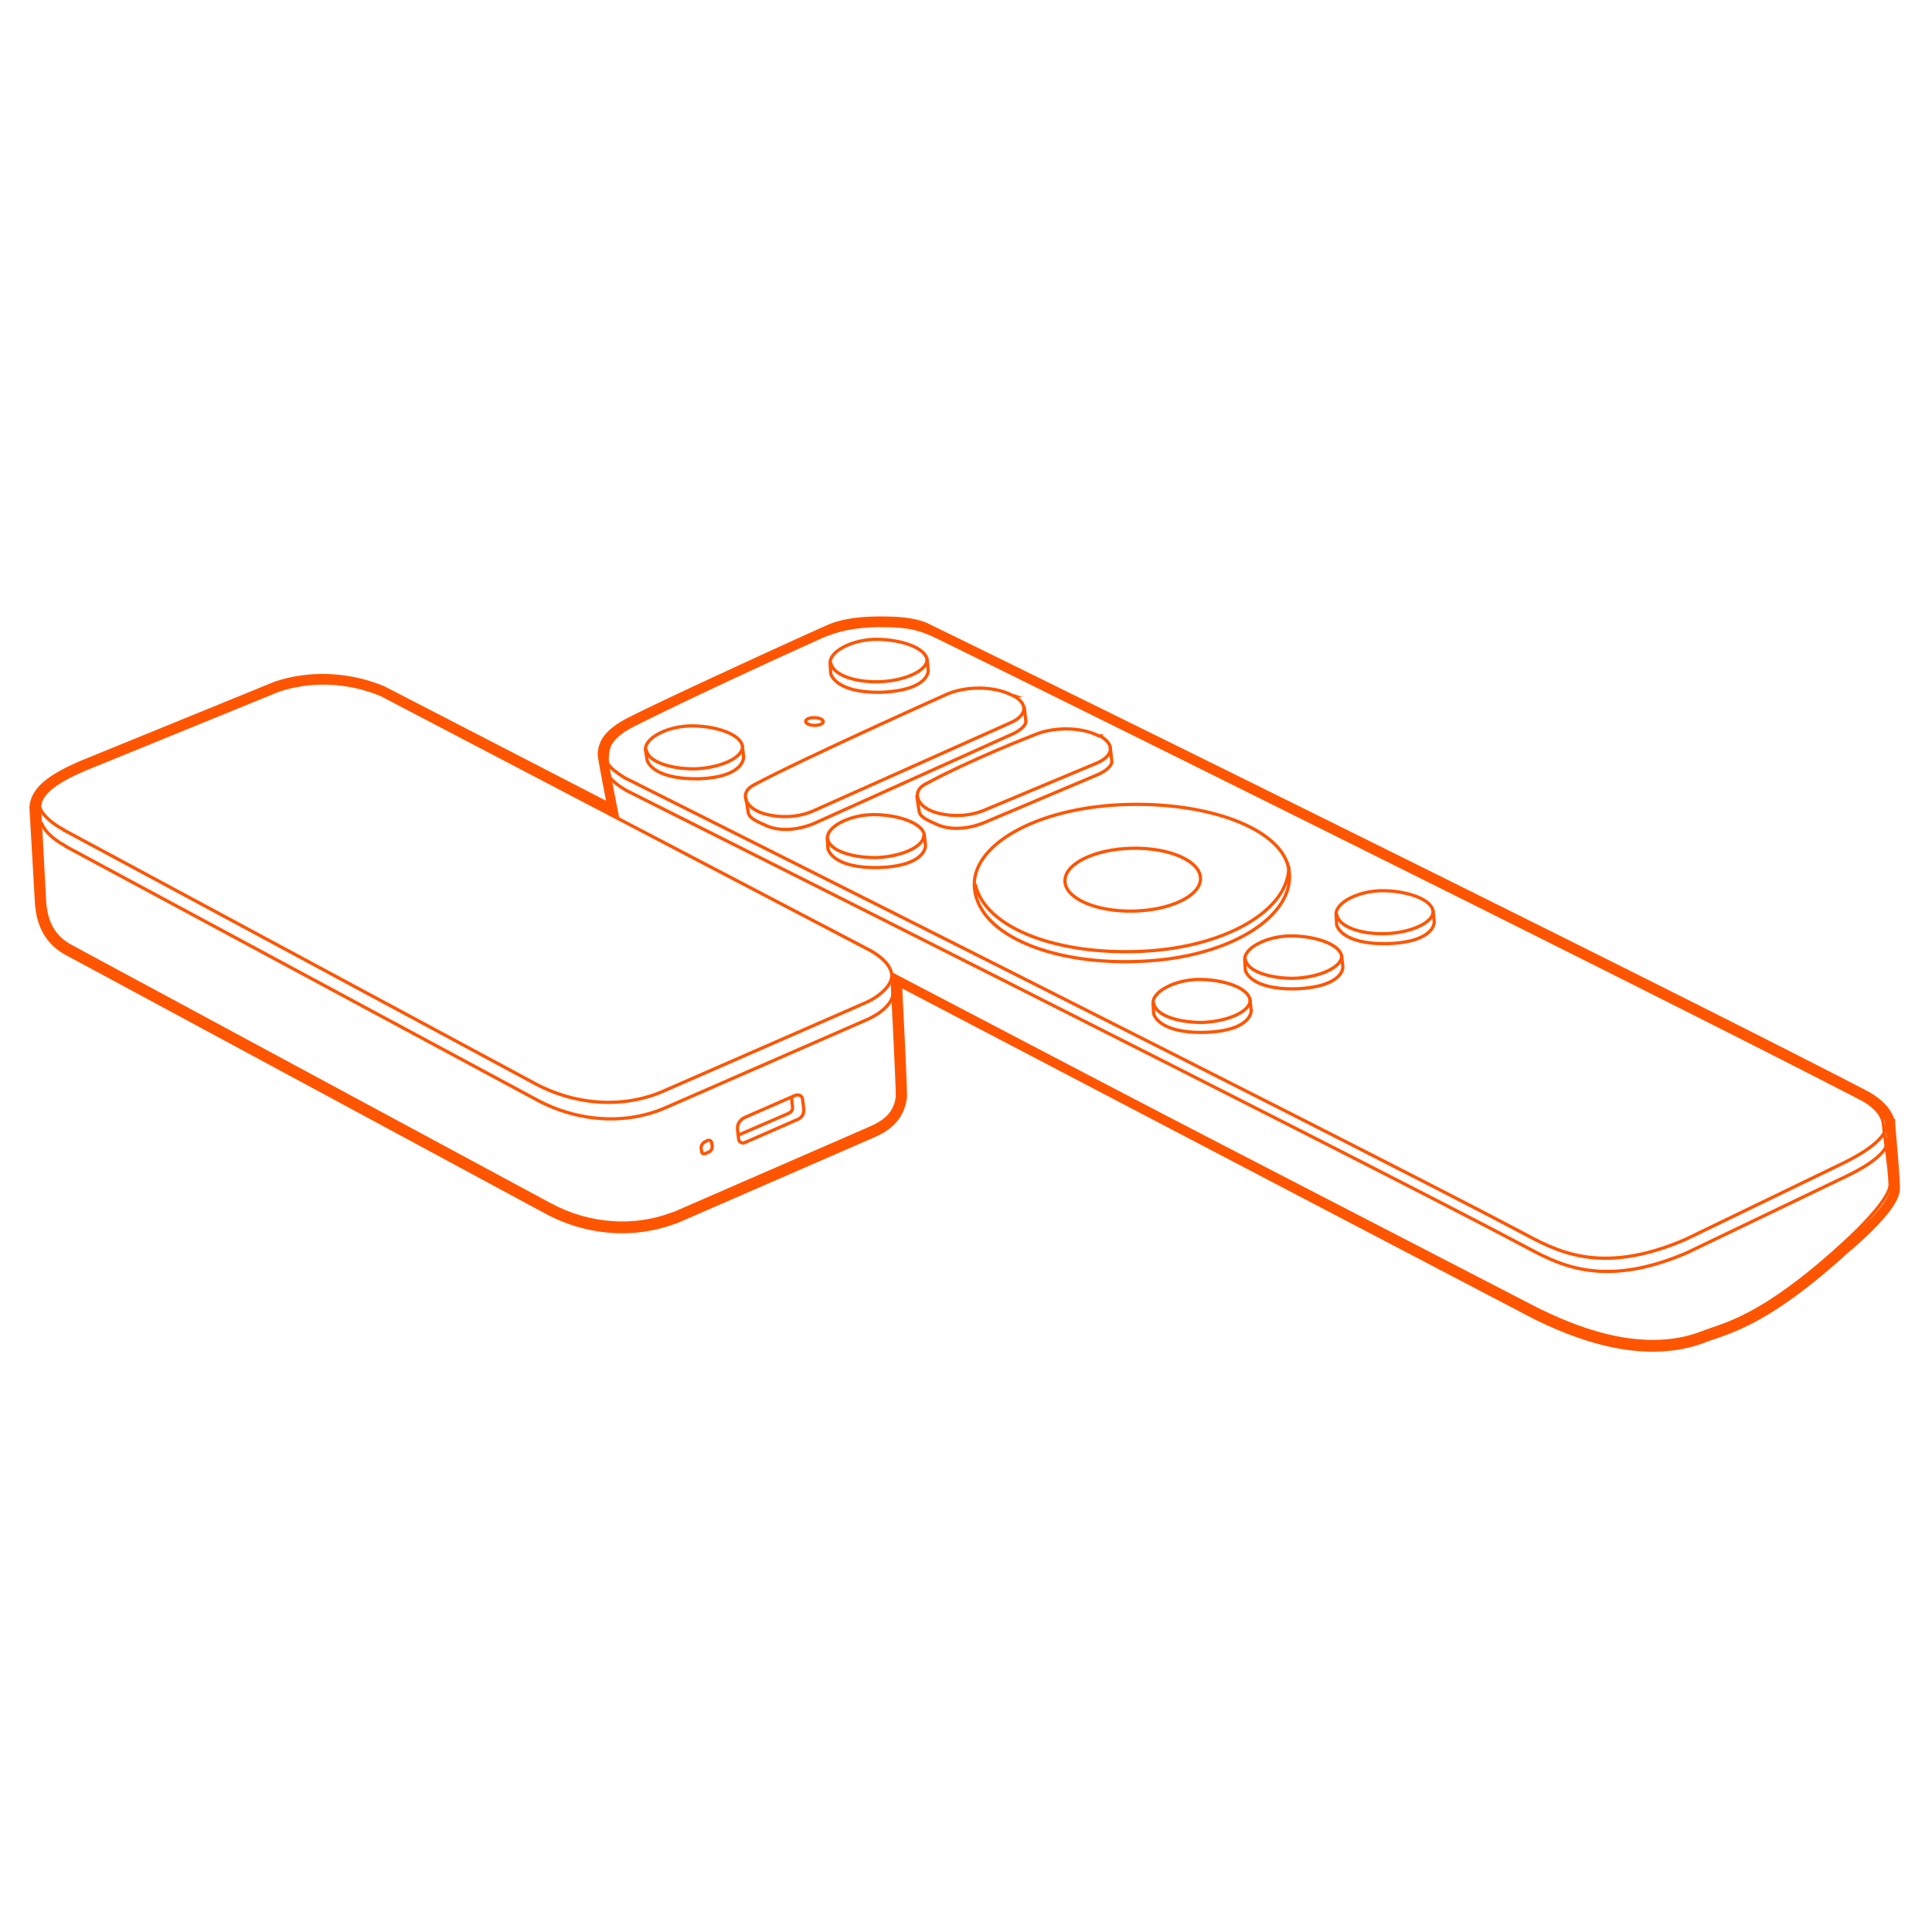 <svg width="301" height="300" fill="none" xmlns="http://www.w3.org/2000/svg"><path d="M6.184 126.217c-.258-2.319 1.975-4.208 6.956-6.355l30.314-12.366c4.98-1.631 10.648-1.46 15.887.687l76.343 39.932c2.576 1.546 3.091 2.748 3.263 3.693 0 0 .944 18.119.859 19.064-.344 2.834-2.319 4.036-4.294 4.895l-30.572 13.31h-.086c-6.01 2.319-13.053 1.89-19.236-1.459 0 0-74.11-39.932-74.71-40.276-3.264-1.803-3.78-4.809-3.951-6.698l-.773-14.427Z" stroke="#f50" stroke-width=".5" stroke-miterlimit="10"/><path d="M139.114 154.641c.086 1.631-1.975 3.263-3.864 4.122l-31.43 13.74c-6.183 2.748-13.654 2.318-20.095-1.117l-73.423-39.502s-.086 0-.086-.086c-2.404-1.288-3.52-2.748-3.778-3.693" stroke="#f50" stroke-width=".5" stroke-miterlimit="10"/><path d="M138.935 151.893c.085 1.632-2.061 3.435-4.037 4.294l-31.43 13.74c-6.183 2.748-13.654 2.319-20.094-1.116L9.95 129.308s-.086 0-.086-.086c-2.404-1.288-3.52-2.748-3.778-3.692M116.106 174.049l7.643-3.349c.773-.343 1.288.086 1.288.601l.172 1.288c.086.859-.172 1.46-.945 1.804L116.02 178a.687.687 0 0 1-.944-.516l-.172-1.545c-.086-.859.429-1.546 1.202-1.89Z" stroke="#f50" stroke-width=".5" stroke-miterlimit="10"/><path d="m123.31 170.786.086 1.031c.172 1.03.172 1.374-.944 1.803l-7.557 3.263M109.917 177.828l.344-.172c.258-.086.601.086.601.344l.086.429c.086.515-.172.945-.687 1.116l-.429.172c-.258.086-.516-.086-.516-.343l-.086-.516c0-.429.258-.858.687-1.03ZM115.85 117.887l-.172-1.546c-.172-1.975-4.208-3.263-7.9-3.263-3.607 0-7.386 1.803-7.214 3.779l.258 1.545s.601 3.006 7.986 2.92c7.3-.258 7.042-3.435 7.042-3.435Z" stroke="#f50" stroke-width=".5" stroke-miterlimit="10"/><path d="M115.684 116.169c.172 1.976-3.778 3.521-7.557 3.607-3.692 0-7.299-1.116-7.471-3.091M144.62 104.404l-.172-1.545c-.172-1.976-4.208-3.264-7.901-3.264-3.606 0-7.385 1.804-7.213 3.779l.086 1.546s.601 3.091 7.986 2.919c7.471-.343 7.214-3.435 7.214-3.435Z" stroke="#f50" stroke-width=".5" stroke-miterlimit="10"/><path d="M144.434 102.601c.172 1.975-3.778 3.521-7.557 3.607-3.778.086-7.299-1.116-7.471-3.091M144.19 131.713l-.172-1.546c-.172-1.975-4.208-3.263-7.9-3.263-3.607 0-7.386 1.803-7.214 3.778l.086 1.546s.601 3.091 7.986 2.92c7.386-.258 7.214-3.435 7.214-3.435Z" stroke="#f50" stroke-width=".5" stroke-miterlimit="10"/><path d="M143.927 129.995c.171 1.975-3.779 3.521-7.557 3.607-3.693 0-7.3-1.117-7.472-3.092M194.932 157.389l-.172-1.546c-.171-1.975-4.208-3.263-7.9-3.263-3.607 0-7.385 1.803-7.214 3.778l.086 1.546s.601 3.092 7.987 2.92c7.471-.258 7.213-3.435 7.213-3.435Z" stroke="#f50" stroke-width=".5" stroke-miterlimit="10"/><path d="M194.766 155.672c.172 1.975-3.778 3.521-7.557 3.607-3.692 0-7.299-1.117-7.471-3.092M209.209 150.606l-.171-1.546c-.172-1.975-4.208-3.263-7.901-3.263-3.607 0-7.385 1.803-7.213 3.778l.085 1.546s.602 3.091 7.987 2.92c7.471-.344 7.213-3.435 7.213-3.435Z" stroke="#f50" stroke-width=".5" stroke-miterlimit="10"/><path d="M209.024 148.802c.172 1.975-3.778 3.521-7.557 3.607-3.692 0-7.299-1.117-7.471-3.092M223.448 143.563l-.172-1.545c-.172-1.976-4.208-3.264-7.901-3.264-3.606 0-7.385 1.804-7.213 3.779l.086 1.546s.601 3.091 7.986 2.919c7.471-.257 7.214-3.435 7.214-3.435Z" stroke="#f50" stroke-width=".5" stroke-miterlimit="10"/><path d="M223.282 141.846c.172 1.975-3.778 3.521-7.557 3.607-3.778.086-7.299-1.116-7.471-3.091M128.26 112.426c.007-.331-.602-.613-1.361-.629-.759-.016-1.379.24-1.386.572-.007.332.602.614 1.361.63.758.016 1.379-.241 1.386-.573ZM157.841 108.355c2.405 1.288 2.147 3.091-.343 4.208l-30.744 13.74c-2.318 1.03-5.152 1.202-7.814.429-3.006-.945-3.693-3.263-1.632-4.38 7.299-3.95 30.142-14.169 30.142-14.169 2.834-1.288 7.3-1.374 10.133.086l.258.086Z" stroke="#f50" stroke-width=".5" stroke-miterlimit="10"/><path d="m159.57 110.072.258 2.319c0 .601-.859 1.46-2.319 2.061l-30.486 13.74c-2.318 1.03-5.324 1.46-7.642.429-1.718-.773-2.748-1.202-2.834-2.233l-.344-2.061M171.327 114.624c2.405 1.288 2.147 3.091-.343 4.208l-17.433 7.299c-2.318 1.031-5.152 1.202-7.814.429-3.006-.944-3.693-3.263-1.632-4.379 7.299-3.95 16.917-7.643 16.917-7.643 2.834-1.288 7.3-1.374 10.134.086h.171Z" stroke="#f50" stroke-width=".5" stroke-miterlimit="10"/><path d="m172.966 116.341.258 2.319c0 .601-.859 1.459-2.319 2.061l-17.261 7.299c-2.318 1.03-5.324 1.46-7.642.429-1.718-.773-2.748-1.202-2.834-2.232l-.344-2.319M176.575 141.932c5.833-.121 10.515-2.409 10.46-5.112-.056-2.703-4.83-4.796-10.662-4.676-5.832.12-10.515 2.409-10.459 5.112.055 2.703 4.829 4.796 10.661 4.676Z" stroke="#f50" stroke-width=".5" stroke-miterlimit="10"/><path d="M200.857 135.749c.859 6.956-9.189 13.396-22.929 13.997-13.482.687-25.333-3.864-26.106-11.335-.687-6.613 9.361-12.452 22.843-13.053 13.482-.601 25.419 3.778 26.192 10.391Z" stroke="#f50" stroke-width=".5" stroke-miterlimit="10"/><path d="M94.465 120.034s0 1.288 3.091 3.091c0 0 113.956 57.193 139.633 70.847 5.324 2.834 12.194 6.956 25.591 1.202l23.616-11.335c2.404-1.117 8.072-3.779 7.728-6.527" stroke="#f50" stroke-width=".5" stroke-miterlimit="10"/><path d="M293.863 175.079c.343 2.662-5.325 5.496-7.729 6.612l-23.616 11.422c-13.396 5.753-20.266 1.631-25.59-1.202-25.763-13.655-139.633-70.761-139.633-70.761-2.577-1.632-3.006-2.405-3.006-3.865" stroke="#f50" stroke-width=".5" stroke-miterlimit="10"/><path d="m140.06 152.58 99.701 51.526c4.638 2.232 15.63 7.299 25.419 3.52 3.521-1.374 9.189-2.232 21.813-13.74 0 0 7.642-6.784 7.471-9.446-.086-2.748-.859-7.213-1.031-9.274-.172-1.975-2.147-3.264-3.177-3.865-35.982-18.635-143.927-71.963-143.927-71.963s-2.061-.945-2.748-1.116c-1.975-.687-4.208-.773-6.526-.773-2.576 0-5.153.343-7.214 1.03-.515.172-1.545.516-2.061.773-7.299 3.263-21.898 10.047-29.197 13.74-2.405 1.202-3.263 2.405-3.607 3.092-.344.858-.43 1.889-.344 2.919l1.289 8.073" stroke="#f50" stroke-width=".5" stroke-miterlimit="10"/><path d="M200.789 134.976c.086 6.698-9.704 12.624-22.929 13.225-12.967.601-24.388-3.521-25.934-10.477" stroke="#f50" stroke-width=".5" stroke-miterlimit="10"/><path d="m294.514 175.098-.003-.034-.006-.033c-.211-1.164-.914-2.093-1.638-2.781-.728-.694-1.539-1.201-2.071-1.511l-.016-.009-.016-.009c-18.042-9.364-54.588-27.573-86.704-43.47a18884.824 18884.824 0 0 0-41.995-20.722c-5.49-2.701-9.989-4.908-13.136-6.449a1560.531 1560.531 0 0 0-4.653-2.27 9.053 9.053 0 0 0-.441-.205l-.008-.003-.009-.003c-2.107-.733-4.455-.815-6.773-.815-2.612 0-5.206.26-7.389 1.078-.082.03-.232.095-.395.166l-.841.373c-.706.316-1.694.761-2.887 1.301-2.386 1.081-5.594 2.544-9.014 4.117-6.833 3.144-14.531 6.734-18.197 8.588-2.488 1.245-3.585 2.458-4.026 3.341l-.014.028-.012.029-.014.034c-.165.412-.383.957-.383 1.618 0 .16.043.451.09.747.053.329.127.757.215 1.246.177.978.412 2.215.647 3.429.23 1.189.46 2.358.635 3.24l-35.873-18.517-.03-.015-.03-.012c-5.4-2.213-11.251-2.394-16.405-.706l-.025.008-.025.01-30.314 12.366-.007.003-.008.004c-2.294.995-4.067 1.951-5.298 2.964-1.24 1.02-1.999 2.156-2.107 3.503l-.004.052.003.051.859 14.942v.013l.002.012c.177 1.949.728 5.294 4.334 7.287l.014.007.013.007.001.001.016.008.053.028.187.1.676.362 2.455 1.32 8.556 4.609 25.65 13.828 25.52 13.764 8.395 4.529 2.35 1.267.62.334.159.086.04.022.01.005.002.001v.001c6.324 3.425 13.537 3.894 19.732 1.55h.103l.144-.063 30.571-13.31c1.016-.442 2.083-1.001 2.954-1.861.887-.874 1.543-2.031 1.782-3.609l.002-.015.002-.015c.017-.155.016-.456.01-.8a94.95 94.95 0 0 0-.041-1.433c-.04-1.151-.105-2.665-.18-4.314-.141-3.09-.32-6.661-.448-9.218l-.024-.476V154.702l-.001-.025c-.033-.496-.053-.937-.071-1.325l-.014-.314-.017-.321 99.651 52.138.011.006.012.006c2.326 1.12 6.295 2.975 10.93 4.069 4.632 1.092 9.995 1.44 15.084-.524l.003-.001c.429-.168.908-.333 1.442-.516 1.542-.529 3.541-1.216 6.129-2.591 3.501-1.86 8.121-4.989 14.459-10.765l.009-.007.066-.055.249-.209a56.95 56.95 0 0 0 3.54-3.255c.961-.966 1.938-2.037 2.668-3.049.365-.506.682-1.016.903-1.504.214-.471.367-.982.341-1.482-.003-.916-.188-3.391-.369-5.6a561.602 561.602 0 0 0-.252-2.983l-.083-.944-.023-.261-.007-.069-.001-.017-.001-.005v-.001l-.747.067.747-.067Z" stroke="#f50" stroke-width="1.5" stroke-miterlimit="10"/></svg>
